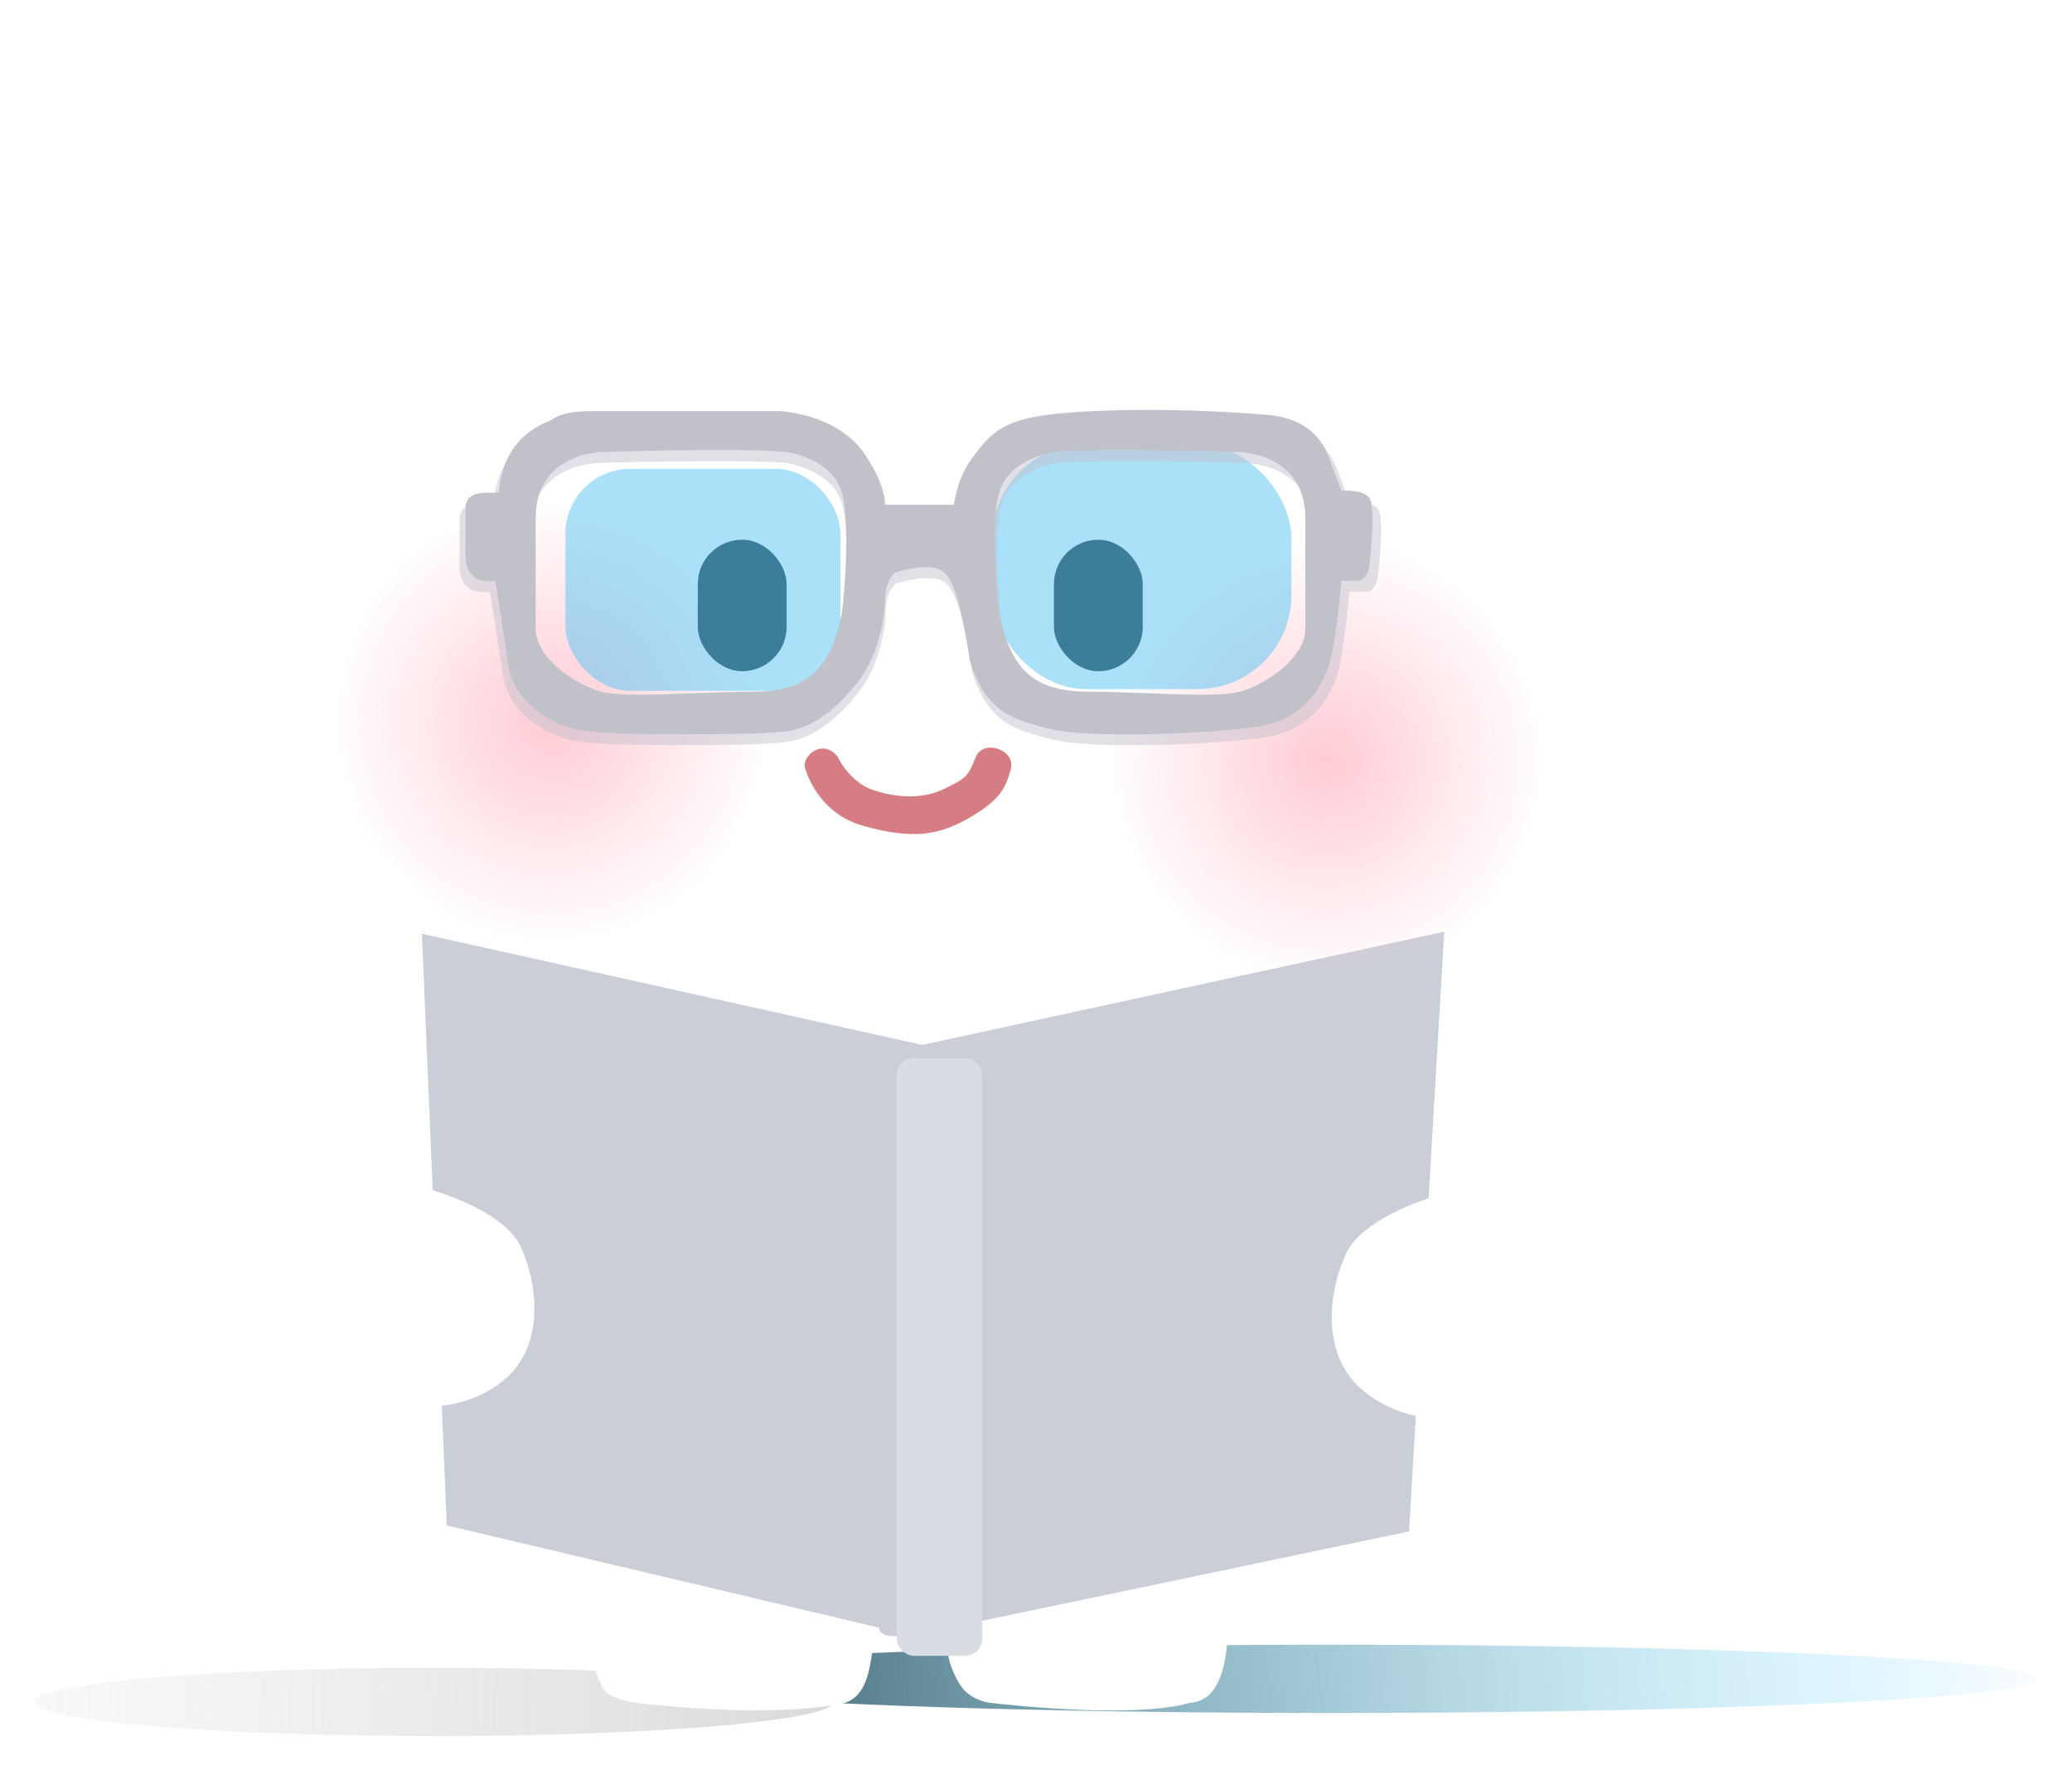 <svg xmlns="http://www.w3.org/2000/svg" xmlns:xlink="http://www.w3.org/1999/xlink" width="2426" height="2073.021" viewBox="0 0 2426 2073.021" fill="none">
<g filter="url(#filter_0_48)">
<ellipse cx="508" cy="1993.021" rx="468" ry="40"   fill="url(#linear_fill_0_48)" >
</ellipse>
</g>
<g filter="url(#filter_0_49)">
<ellipse cx="1561" cy="1966.021" rx="825" ry="40"   fill="url(#linear_fill_0_49)" >
</ellipse>
</g>
<g filter="url(#filter_0_6)">
<path     fill="#FFFFFF"  d="M934.735 135.692C964.735 98.692 1131.73 -17.308 1326.23 2.192C1520.73 21.692 1713.23 121.192 1786.23 377.692C1796.23 402.195 1789.72 433.217 1852.21 444.712C2141.7 578.229 2089.69 873.741 2077.69 916.242C2059.69 990.246 2014.19 1194.74 1683.69 1261.24L1677.18 1317.75C1702.08 1327.95 1757.18 1354.25 1783.18 1404.75C1799.24 1438.65 1837.2 1529.73 1769.18 1604.25C1735.86 1640.77 1694.97 1650.87 1657.93 1646.43L1646.15 1792.79C1584.95 1804.34 1442.15 1831.29 1442.15 1831.29C1471.15 1868.29 1471.15 1920.29 1461.15 1954.79C1451.15 1989.29 1431.2 1991.39 1422.65 1992.29C1352.51 2012.01 1191 1992.29 1191 1992.29C1191 1992.29 1166.16 1990.78 1153.66 1970.28C1141.16 1949.78 1139.76 1935.08 1139.16 1928.78L1139.16 1897.78L1114.66 1904.28L1099.16 1911.28L1052.66 1912.78C1052.66 1912.78 1054.66 1917.78 1048.16 1950.78C1041.66 1983.78 1025.91 1989.73 1019.16 1992.28C928.002 2011.02 787.855 1993.29 775.505 1992.29C763.155 1991.29 743.465 1983.88 740.165 1980.28C735.065 1975.59 723.165 1955.28 723.165 1917.78C723.165 1880.28 742.765 1847.38 751.165 1833.28L528.665 1783.28L521.845 1642.5C494.933 1644.2 465.823 1638.85 438.665 1621.78C364.665 1575.28 367.665 1477.28 395.165 1415.28C422.665 1353.28 480.415 1325.98 505.165 1314.28L502.275 1253.18C199.766 1199.18 98.771 937.182 127.775 769.682C137.373 703.532 156.268 556.182 354.265 457.682C377.748 445.683 394.75 446.683 402.245 395.682C402.245 395.682 451.233 148.693 705.235 135.692C731.332 135.692 784.235 135.692 836.735 150.692C857.134 157.292 904.735 172.692 934.735 135.692Z">
</path>
</g>
<path d="M1079.69 1223.68L494 1093.52L523.134 1786.36L1028.96 1906.01C1029.56 1909.01 1030.97 1916.02 1047.04 1916.02C1063.11 1916.02 1088.93 1916.02 1098.28 1916.02C1100.69 1915.72 1106.31 1915.02 1111.84 1906.01C1111.84 1906.01 1488.42 1827.16 1649.81 1793.37L1691 1091.02L1079.69 1223.68Z"   fill="#C9CED7" >
</path>
<g filter="url(#filter_0_42)">
<path d="M1077.5 1220.02C1047.16 1183.42 976.363 1098.02 589 1066.52C589 1066.52 554 1089.62 539 1099.52L1077.5 1220.02ZM1077.5 1220.02C1117.25 1184.02 1210 1100.02 1588.5 1066.52C1588.5 1066.52 1636.1 1089.62 1655 1099.52L1077.5 1220.02Z"   fill="#FFFFFF" >
</path>
</g>
<g filter="url(#filter_0_44)">
<rect  x="1016" y="1216.021" width="100" height="700" rx="20"    fill="#D9DDE3" >
</rect>
</g>
<g filter="url(#filter_0_38)">
<ellipse cx="645.5" cy="845.021" rx="248.5" ry="258"   fill="url(#linear_fill_0_38)" >
</ellipse>
</g>
<g filter="url(#filter_0_39)">
<ellipse cx="1553.5" cy="890.021" rx="248.5" ry="258"   fill="url(#linear_fill_0_39)" >
</ellipse>
</g>
<g filter="url(#filter_0_35)">
<rect  x="662" y="587.021" width="322" height="260" rx="76"    fill="#56C5F5" fill-opacity="0.5">
</rect>
</g>
<g filter="url(#filter_0_37)">
<rect  x="1188" y="558.021" width="350" height="287" rx="110"    fill="#56C5F5" fill-opacity="0.5">
</rect>
</g>
<path d="M1216 500.951C1259 492.951 1372 488.951 1494 498.951C1510.2 501.051 1548 505.951 1564.5 546.951C1569.15 559.102 1580 587.451 1580 587.451C1587.65 587.301 1605.5 586.951 1613 595.451C1620.5 603.951 1615.81 656.038 1613 677.451C1611.65 682.101 1608.5 692.951 1600.5 692.951L1580 692.951C1577.6 717.251 1572 773.951 1564.5 793.951C1557 813.951 1538 854.951 1481 863.451C1424 871.951 1279 877.951 1232 865.951C1185 853.951 1157 845.451 1138 786.451C1133.95 759.902 1124.5 697.961 1108 683.461C1091.5 668.961 1049 683.461 1049 683.461C1045.4 686.911 1037 694.961 1037 716.961C1037 738.961 1027 786.451 1002.5 813.961C1002.5 813.961 972 855.463 933.5 865.961C921 872.461 846.5 872.471 797 872.471C747.5 872.471 693 872.471 666.5 865.971C640 859.471 595 835.971 588.5 789.971C582 743.971 575.562 705.155 573.5 693.451C562.85 693.901 538 694.951 538 662.451L538 609.451C538 603.601 538 589.951 563 589.951L577.5 589.951C579.75 570.751 585 525.951 639 505.451C644.85 502.151 652.5 494.451 689 494.451L911.5 494.451C911.5 494.451 982 496.951 1014.5 546.951C1021.25 557.451 1037 581.951 1037 603.951L1119 603.951C1120.8 593.601 1125 569.451 1142.5 546.951C1160 524.451 1173 508.951 1216 500.951ZM701.5 542.188C701.5 542.188 863.002 537.196 920 542.208C920 542.208 974.502 549.199 986 590.698C997.498 632.196 986 730.198 986 730.198C972 797.698 943.5 822.698 879.5 822.698C857.723 822.698 833.283 823.625 809.351 824.532C762.952 826.292 718.463 827.978 699 822.698C669.498 814.694 621.5 783.698 621.5 749.198L621.5 619.708C621.5 542.188 701.5 542.188 701.5 542.188ZM1238.61 542.208C1295.61 537.196 1457.11 542.188 1457.11 542.188C1457.11 542.188 1537.11 542.188 1537.11 619.708L1537.11 749.198C1537.11 783.698 1489.11 814.694 1459.61 822.698C1440.15 827.978 1395.66 826.292 1349.26 824.532C1325.33 823.625 1300.89 822.698 1279.11 822.698C1215.11 822.698 1186.61 797.698 1172.61 730.198C1172.61 730.198 1161.11 632.196 1172.61 590.698C1184.11 549.199 1238.61 542.208 1238.61 542.208Z" fill-rule="evenodd"  fill="#C4C2CE" fill-opacity="0.5">
</path>
<g filter="url(#filter_0_28)">
<path d="M1212.29 500.961C1254.61 492.954 1365.82 488.953 1485.89 498.961C1501.83 501.063 1539.04 505.967 1555.28 547.001C1559.86 559.162 1570.54 587.531 1570.54 587.531C1578.07 587.381 1595.63 587.034 1603.01 595.541C1610.39 604.048 1605.78 656.181 1603.01 677.611C1601.68 682.265 1598.58 693.121 1590.71 693.121L1570.54 693.121C1568.18 717.441 1562.66 774.184 1555.28 794.201C1547.9 814.218 1529.2 855.254 1473.1 863.761C1417 872.268 1274.29 878.271 1228.03 866.261C1181.77 854.251 1154.22 845.75 1135.52 786.701C1131.53 760.13 1122.23 698.133 1105.99 683.621C1089.75 669.109 1047.93 683.621 1047.93 683.621C1044.39 687.074 1036.12 695.133 1036.12 717.151C1036.12 739.169 1026.27 786.698 1002.16 814.231C1002.16 814.231 972.142 855.765 934.25 866.271C921.948 872.777 848.628 872.791 799.91 872.791C751.192 872.791 697.551 872.786 671.47 866.281C645.389 859.776 601.097 836.259 594.7 790.221C588.303 744.183 581.97 705.335 579.94 693.621C569.458 694.071 545 695.118 545 662.591L545 609.547C545 603.69 545 590.031 569.6 590.031L583.88 590.031C586.094 570.815 591.253 525.978 644.4 505.461C650.158 502.158 657.687 494.451 693.61 494.451L912.6 494.451C912.6 494.451 981.984 496.959 1013.97 547.001C1020.61 557.51 1036.12 582.023 1036.12 604.041L1116.82 604.041C1118.59 593.682 1122.73 569.52 1139.95 547.001C1157.17 524.482 1169.97 508.968 1212.29 500.961ZM705.921 542.227C705.921 542.227 864.863 537.231 920.961 542.247C920.961 542.247 974.604 549.244 985.921 590.777C997.237 632.31 985.921 730.397 985.921 730.397C972.142 797.953 944.089 822.977 881.101 822.977C859.667 822.977 835.614 823.904 812.062 824.813C766.398 826.573 722.616 828.262 703.461 822.977C674.425 814.966 627.181 783.946 627.181 749.417L627.181 619.817C627.181 542.232 705.921 542.227 705.921 542.227ZM1234.54 542.247C1290.64 537.231 1449.58 542.227 1449.58 542.227C1449.58 542.227 1528.32 542.232 1528.32 619.817L1528.32 749.417C1528.32 783.946 1481.08 814.966 1452.04 822.977C1432.89 828.262 1389.11 826.573 1343.44 824.813C1319.89 823.904 1295.84 822.977 1274.4 822.977C1211.41 822.977 1183.36 797.953 1169.58 730.397C1169.58 730.397 1158.27 632.31 1169.58 590.777C1180.9 549.244 1234.54 542.247 1234.54 542.247Z" fill-rule="evenodd"  fill="#C1C1C9" >
</path>
</g>
<rect  x="817" y="632.021" width="104" height="154" rx="52"    fill="#3C7D9A" >
</rect>
<rect  x="1234" y="632.021" width="104" height="154" rx="52"    fill="#3C7D9A" >
</rect>
<g filter="url(#filter_0_40)">
<path d="M953.002 898.534C947.002 884.534 973.002 861.034 991.002 884.534C994.751 893.233 1009.5 915.034 1030.5 922.534C1051.5 930.034 1085 936.034 1114 922.534C1143 909.034 1143.5 906.048 1152.5 884.534C1161.5 863.019 1199.5 876.016 1193.5 898.534C1187.5 921.052 1181 935.024 1143.5 956.524C1106 978.024 1074.5 980.024 1020.5 965.024C966.502 950.024 953.002 898.534 953.002 898.534Z"   fill="#D67C83" >
</path>
</g>
<g filter="url(#filter_0_46)">
<path     fill="#FFFFFF"  d="M503.98 1313.02L508.95 1384.1C548.188 1394.85 607.96 1418.42 624.48 1453.52C644.48 1496.02 653.98 1570.52 604.48 1610.52C554.98 1650.52 498.63 1641.42 474.48 1637.52C433.418 1625.07 345.98 1567.52 379.48 1453.52C412.98 1339.52 476.68 1320.97 503.98 1313.02Z">
</path>
</g>
<g filter="url(#filter_0_47)">
<path     fill="#FFFFFF"  d="M1677.17 1317.02L1671.88 1390.86C1630.01 1402.03 1566.23 1426.52 1548.6 1462.99C1527.26 1507.15 1517.12 1584.54 1569.94 1626.1C1622.76 1667.66 1682.88 1658.21 1708.65 1654.16C1752.46 1641.23 1845.75 1581.43 1810.01 1462.99C1774.27 1344.55 1706.3 1325.28 1677.17 1317.02Z">
</path>
</g>
<defs>
<linearGradient id="linear_fill_0_48" x1="-294.302" y1="1953.021" x2="976" y2="1993.021" gradientUnits="userSpaceOnUse">
<stop offset="0" stop-color="#CCCCCC" stop-opacity="0" />
<stop offset="1" stop-color="#A6A6A6" stop-opacity="0.42" />
</linearGradient>
<filter id="filter_0_48" x="0" y="1913.021" width="1016" height="160" filterUnits="userSpaceOnUse" color-interpolation-filters="sRGB">
<feGaussianBlur result="gaussian_blur_0_48" stdDeviation="20"/>
</filter>
<linearGradient id="linear_fill_0_49" x1="546.151" y1="1926.021" x2="2386" y2="1697.284" gradientUnits="userSpaceOnUse">
<stop offset="0" stop-color="#0E313D"  />
<stop offset="0.847" stop-color="#84DBFA" stop-opacity="0.28" />
<stop offset="1" stop-color="#5BC4EB" stop-opacity="0" />
</linearGradient>
<filter id="filter_0_49" x="696" y="1886.021" width="1730" height="160" filterUnits="userSpaceOnUse" color-interpolation-filters="sRGB">
<feGaussianBlur result="gaussian_blur_0_49" stdDeviation="20"/>
</filter>
<filter id="filter_0_6" x="123.016" y="0" width="1966.008" height="2001.055" filterUnits="userSpaceOnUse" color-interpolation-filters="sRGB">
<feFlood flood-opacity="0" result="feFloodId_0_6"/>
<feBlend mode="normal" in="SourceGraphic" in2="feFloodId_0_6" result="shape_0_6"/>
<feColorMatrix in="SourceAlpha" type="matrix" values="0 0 0 0 0 0 0 0 0 0 0 0 0 0 0 0 0 0 127 0" result="hardAlpha_0_6"/>
<feOffset dx="-30" dy="2"/>
<feGaussianBlur stdDeviation="31.5"/>
<feComposite in2="hardAlpha_0_6" operator="arithmetic" k2="-1" k3="1"/>
<feColorMatrix type="matrix" values="0 0 0 0 0 0 0 0 0 0 0 0 0 0 0 0 0 0 0.25 0"/>
<feBlend mode="normal" in2="shape_0_6" result="innerShadow_0_0_6" />
</filter>
<filter id="filter_0_42" x="482" y="994.521" width="1236" height="273.5" filterUnits="userSpaceOnUse" color-interpolation-filters="sRGB">
<feFlood flood-opacity="0" result="feFloodId_0_42"/>
<feColorMatrix in="SourceAlpha" type="matrix" values="0 0 0 0 0 0 0 0 0 0 0 0 0 0 0 0 0 0 127 0" result="hardAlpha_0_42"/>
<feOffset dx="3" dy="-12"/>
<feGaussianBlur stdDeviation="30"/>
<feComposite in2="hardAlpha_0_42" operator="out"/>
<feColorMatrix type="matrix" values="0 0 0 0 0 0 0 0 0 0 0 0 0 0 0 0 0 0 0.25 0"/>
<feBlend mode="normal" in2="feFloodId_0_42" result="dropShadow_1_0_42"/>
<feBlend mode="normal" in="SourceGraphic" in2="dropShadow_1_0_42" result="shape_0_42"/>
</filter>
<filter id="filter_0_44" x="1016" y="1216.021" width="100" height="700" filterUnits="userSpaceOnUse" color-interpolation-filters="sRGB">
<feFlood flood-opacity="0" result="feFloodId_0_44"/>
<feBlend mode="normal" in="SourceGraphic" in2="feFloodId_0_44" result="shape_0_44"/>
<feColorMatrix in="SourceAlpha" type="matrix" values="0 0 0 0 0 0 0 0 0 0 0 0 0 0 0 0 0 0 127 0" result="hardAlpha_0_44"/>
<feOffset dx="13" dy="3"/>
<feGaussianBlur stdDeviation="2"/>
<feComposite in2="hardAlpha_0_44" operator="arithmetic" k2="-1" k3="1"/>
<feColorMatrix type="matrix" values="0 0 0 0 0.965 0 0 0 0 0.973 0 0 0 0 0.961 0 0 0 0.4 0"/>
<feBlend mode="normal" in2="shape_0_44" result="innerShadow_0_0_44" />
<feColorMatrix in="SourceAlpha" type="matrix" values="0 0 0 0 0 0 0 0 0 0 0 0 0 0 0 0 0 0 127 0" result="hardAlpha_0_44"/>
<feOffset dx="-7" dy="2"/>
<feGaussianBlur stdDeviation="12.5"/>
<feComposite in2="hardAlpha_0_44" operator="arithmetic" k2="-1" k3="1"/>
<feColorMatrix type="matrix" values="0 0 0 0 0.965 0 0 0 0 0.973 0 0 0 0 0.961 0 0 0 0.4 0"/>
<feBlend mode="normal" in2="innerShadow_0_0_44" result="innerShadow_1_0_44" />
<feColorMatrix in="SourceAlpha" type="matrix" values="0 0 0 0 0 0 0 0 0 0 0 0 0 0 0 0 0 0 127 0" result="hardAlpha_0_44"/>
<feOffset dx="28" dy="18"/>
<feGaussianBlur stdDeviation="8.5"/>
<feComposite in2="hardAlpha_0_44" operator="arithmetic" k2="-1" k3="1"/>
<feColorMatrix type="matrix" values="0 0 0 0 0.965 0 0 0 0 0.973 0 0 0 0 0.961 0 0 0 0.4 0"/>
<feBlend mode="normal" in2="innerShadow_1_0_44" result="innerShadow_2_0_44" />
</filter>
<radialGradient id="linear_fill_0_38" cx="0" cy="0" r="1" gradientTransform="translate(645.5 845.021) rotate(-180) scale(256.325, 258)" gradientUnits="userSpaceOnUse">
<stop offset="0" stop-color="#FFCBD4"  />
<stop offset="1" stop-color="#FFCBD4" stop-opacity="0" />
</radialGradient>
<filter id="filter_0_38" x="377" y="567.021" width="537" height="556" filterUnits="userSpaceOnUse" color-interpolation-filters="sRGB">
<feGaussianBlur result="gaussian_blur_0_38" stdDeviation="10"/>
</filter>
<radialGradient id="linear_fill_0_39" cx="0" cy="0" r="1" gradientTransform="translate(1553.5 890.021) rotate(-180) scale(256.325, 258)" gradientUnits="userSpaceOnUse">
<stop offset="0" stop-color="#FFCBD4"  />
<stop offset="1" stop-color="#FFCBD4" stop-opacity="0" />
</radialGradient>
<filter id="filter_0_39" x="1285" y="612.021" width="537" height="556" filterUnits="userSpaceOnUse" color-interpolation-filters="sRGB">
<feGaussianBlur result="gaussian_blur_0_39" stdDeviation="10"/>
</filter>
<filter id="filter_0_35" x="612" y="537.021" width="376" height="310" filterUnits="userSpaceOnUse" color-interpolation-filters="sRGB">
<feFlood flood-opacity="0" result="feFloodId_0_35"/>
<feColorMatrix in="SourceAlpha" type="matrix" values="0 0 0 0 0 0 0 0 0 0 0 0 0 0 0 0 0 0 127 0" result="hardAlpha_0_35"/>
<feOffset dx="0" dy="-38"/>
<feGaussianBlur stdDeviation="2"/>
<feComposite in2="hardAlpha_0_35" operator="out"/>
<feColorMatrix type="matrix" values="0 0 0 0 0.482 0 0 0 0 0.78 0 0 0 0 0.91 0 0 0 1 0"/>
<feBlend mode="normal" in2="feFloodId_0_35" result="dropShadow_1_0_35"/>
<feBlend mode="normal" in="SourceGraphic" in2="dropShadow_1_0_35" result="shape_0_35"/>
<feGaussianBlur result="gaussian_blur_0_35" stdDeviation="25"/>
</filter>
<filter id="filter_0_37" x="1138" y="508.021" width="400" height="337" filterUnits="userSpaceOnUse" color-interpolation-filters="sRGB">
<feFlood flood-opacity="0" result="feFloodId_0_37"/>
<feColorMatrix in="SourceAlpha" type="matrix" values="0 0 0 0 0 0 0 0 0 0 0 0 0 0 0 0 0 0 127 0" result="hardAlpha_0_37"/>
<feOffset dx="-26" dy="-38"/>
<feGaussianBlur stdDeviation="2"/>
<feComposite in2="hardAlpha_0_37" operator="out"/>
<feColorMatrix type="matrix" values="0 0 0 0 0.482 0 0 0 0 0.78 0 0 0 0 0.91 0 0 0 1 0"/>
<feBlend mode="normal" in2="feFloodId_0_37" result="dropShadow_1_0_37"/>
<feBlend mode="normal" in="SourceGraphic" in2="dropShadow_1_0_37" result="shape_0_37"/>
<feGaussianBlur result="gaussian_blur_0_37" stdDeviation="25"/>
</filter>
<filter id="filter_0_28" x="545" y="493.023" width="1061.996" height="379.996" filterUnits="userSpaceOnUse" color-interpolation-filters="sRGB">
<feFlood flood-opacity="0" result="feFloodId_0_28"/>
<feBlend mode="normal" in="SourceGraphic" in2="feFloodId_0_28" result="shape_0_28"/>
<feColorMatrix in="SourceAlpha" type="matrix" values="0 0 0 0 0 0 0 0 0 0 0 0 0 0 0 0 0 0 127 0" result="hardAlpha_0_28"/>
<feOffset dx="0" dy="-13"/>
<feGaussianBlur stdDeviation="2"/>
<feComposite in2="hardAlpha_0_28" operator="arithmetic" k2="-1" k3="1"/>
<feColorMatrix type="matrix" values="0 0 0 0 0 0 0 0 0 0 0 0 0 0 0 0 0 0 0.25 0"/>
<feBlend mode="normal" in2="shape_0_28" result="innerShadow_0_0_28" />
</filter>
<filter id="filter_0_40" x="952.122" y="873.55" width="242.019" height="101.195" filterUnits="userSpaceOnUse" color-interpolation-filters="sRGB">
<feFlood flood-opacity="0" result="feFloodId_0_40"/>
<feBlend mode="normal" in="SourceGraphic" in2="feFloodId_0_40" result="shape_0_40"/>
<feColorMatrix in="SourceAlpha" type="matrix" values="0 0 0 0 0 0 0 0 0 0 0 0 0 0 0 0 0 0 127 0" result="hardAlpha_0_40"/>
<feOffset dx="-10" dy="2"/>
<feGaussianBlur stdDeviation="2"/>
<feComposite in2="hardAlpha_0_40" operator="arithmetic" k2="-1" k3="1"/>
<feColorMatrix type="matrix" values="0 0 0 0 0 0 0 0 0 0 0 0 0 0 0 0 0 0 0.25 0"/>
<feBlend mode="normal" in2="shape_0_40" result="innerShadow_0_0_40" />
</filter>
<filter id="filter_0_46" x="371.996" y="1313.021" width="268.698" height="328.219" filterUnits="userSpaceOnUse" color-interpolation-filters="sRGB">
<feFlood flood-opacity="0" result="feFloodId_0_46"/>
<feBlend mode="normal" in="SourceGraphic" in2="feFloodId_0_46" result="shape_0_46"/>
<feColorMatrix in="SourceAlpha" type="matrix" values="0 0 0 0 0 0 0 0 0 0 0 0 0 0 0 0 0 0 127 0" result="hardAlpha_0_46"/>
<feOffset dx="-15" dy="6"/>
<feGaussianBlur stdDeviation="18.5"/>
<feComposite in2="hardAlpha_0_46" operator="arithmetic" k2="-1" k3="1"/>
<feColorMatrix type="matrix" values="0 0 0 0 0 0 0 0 0 0 0 0 0 0 0 0 0 0 0.25 0"/>
<feBlend mode="normal" in2="shape_0_46" result="innerShadow_0_0_46" />
</filter>
<filter id="filter_0_47" x="1463.124" y="1258.021" width="450.63" height="472.638" filterUnits="userSpaceOnUse" color-interpolation-filters="sRGB">
<feFlood flood-opacity="0" result="feFloodId_0_47"/>
<feColorMatrix in="SourceAlpha" type="matrix" values="0 0 0 0 0 0 0 0 0 0 0 0 0 0 0 0 0 0 127 0" result="hardAlpha_0_47"/>
<feOffset dx="7" dy="2"/>
<feGaussianBlur stdDeviation="30.5"/>
<feComposite in2="hardAlpha_0_47" operator="out"/>
<feColorMatrix type="matrix" values="0 0 0 0 0 0 0 0 0 0 0 0 0 0 0 0 0 0 0.15 0"/>
<feBlend mode="normal" in2="feFloodId_0_47" result="dropShadow_1_0_47"/>
<feBlend mode="normal" in="SourceGraphic" in2="dropShadow_1_0_47" result="shape_0_47"/>
<feBlend mode="normal" in="SourceGraphic" in2="feFloodId_0_47" result="shape_0_47"/>
<feColorMatrix in="SourceAlpha" type="matrix" values="0 0 0 0 0 0 0 0 0 0 0 0 0 0 0 0 0 0 127 0" result="hardAlpha_0_47"/>
<feOffset dx="21" dy="2"/>
<feGaussianBlur stdDeviation="18"/>
<feComposite in2="hardAlpha_0_47" operator="arithmetic" k2="-1" k3="1"/>
<feColorMatrix type="matrix" values="0 0 0 0 0 0 0 0 0 0 0 0 0 0 0 0 0 0 0.25 0"/>
<feBlend mode="normal" in2="shape_0_47" result="innerShadow_0_0_47" />
</filter>
</defs>
</svg>

